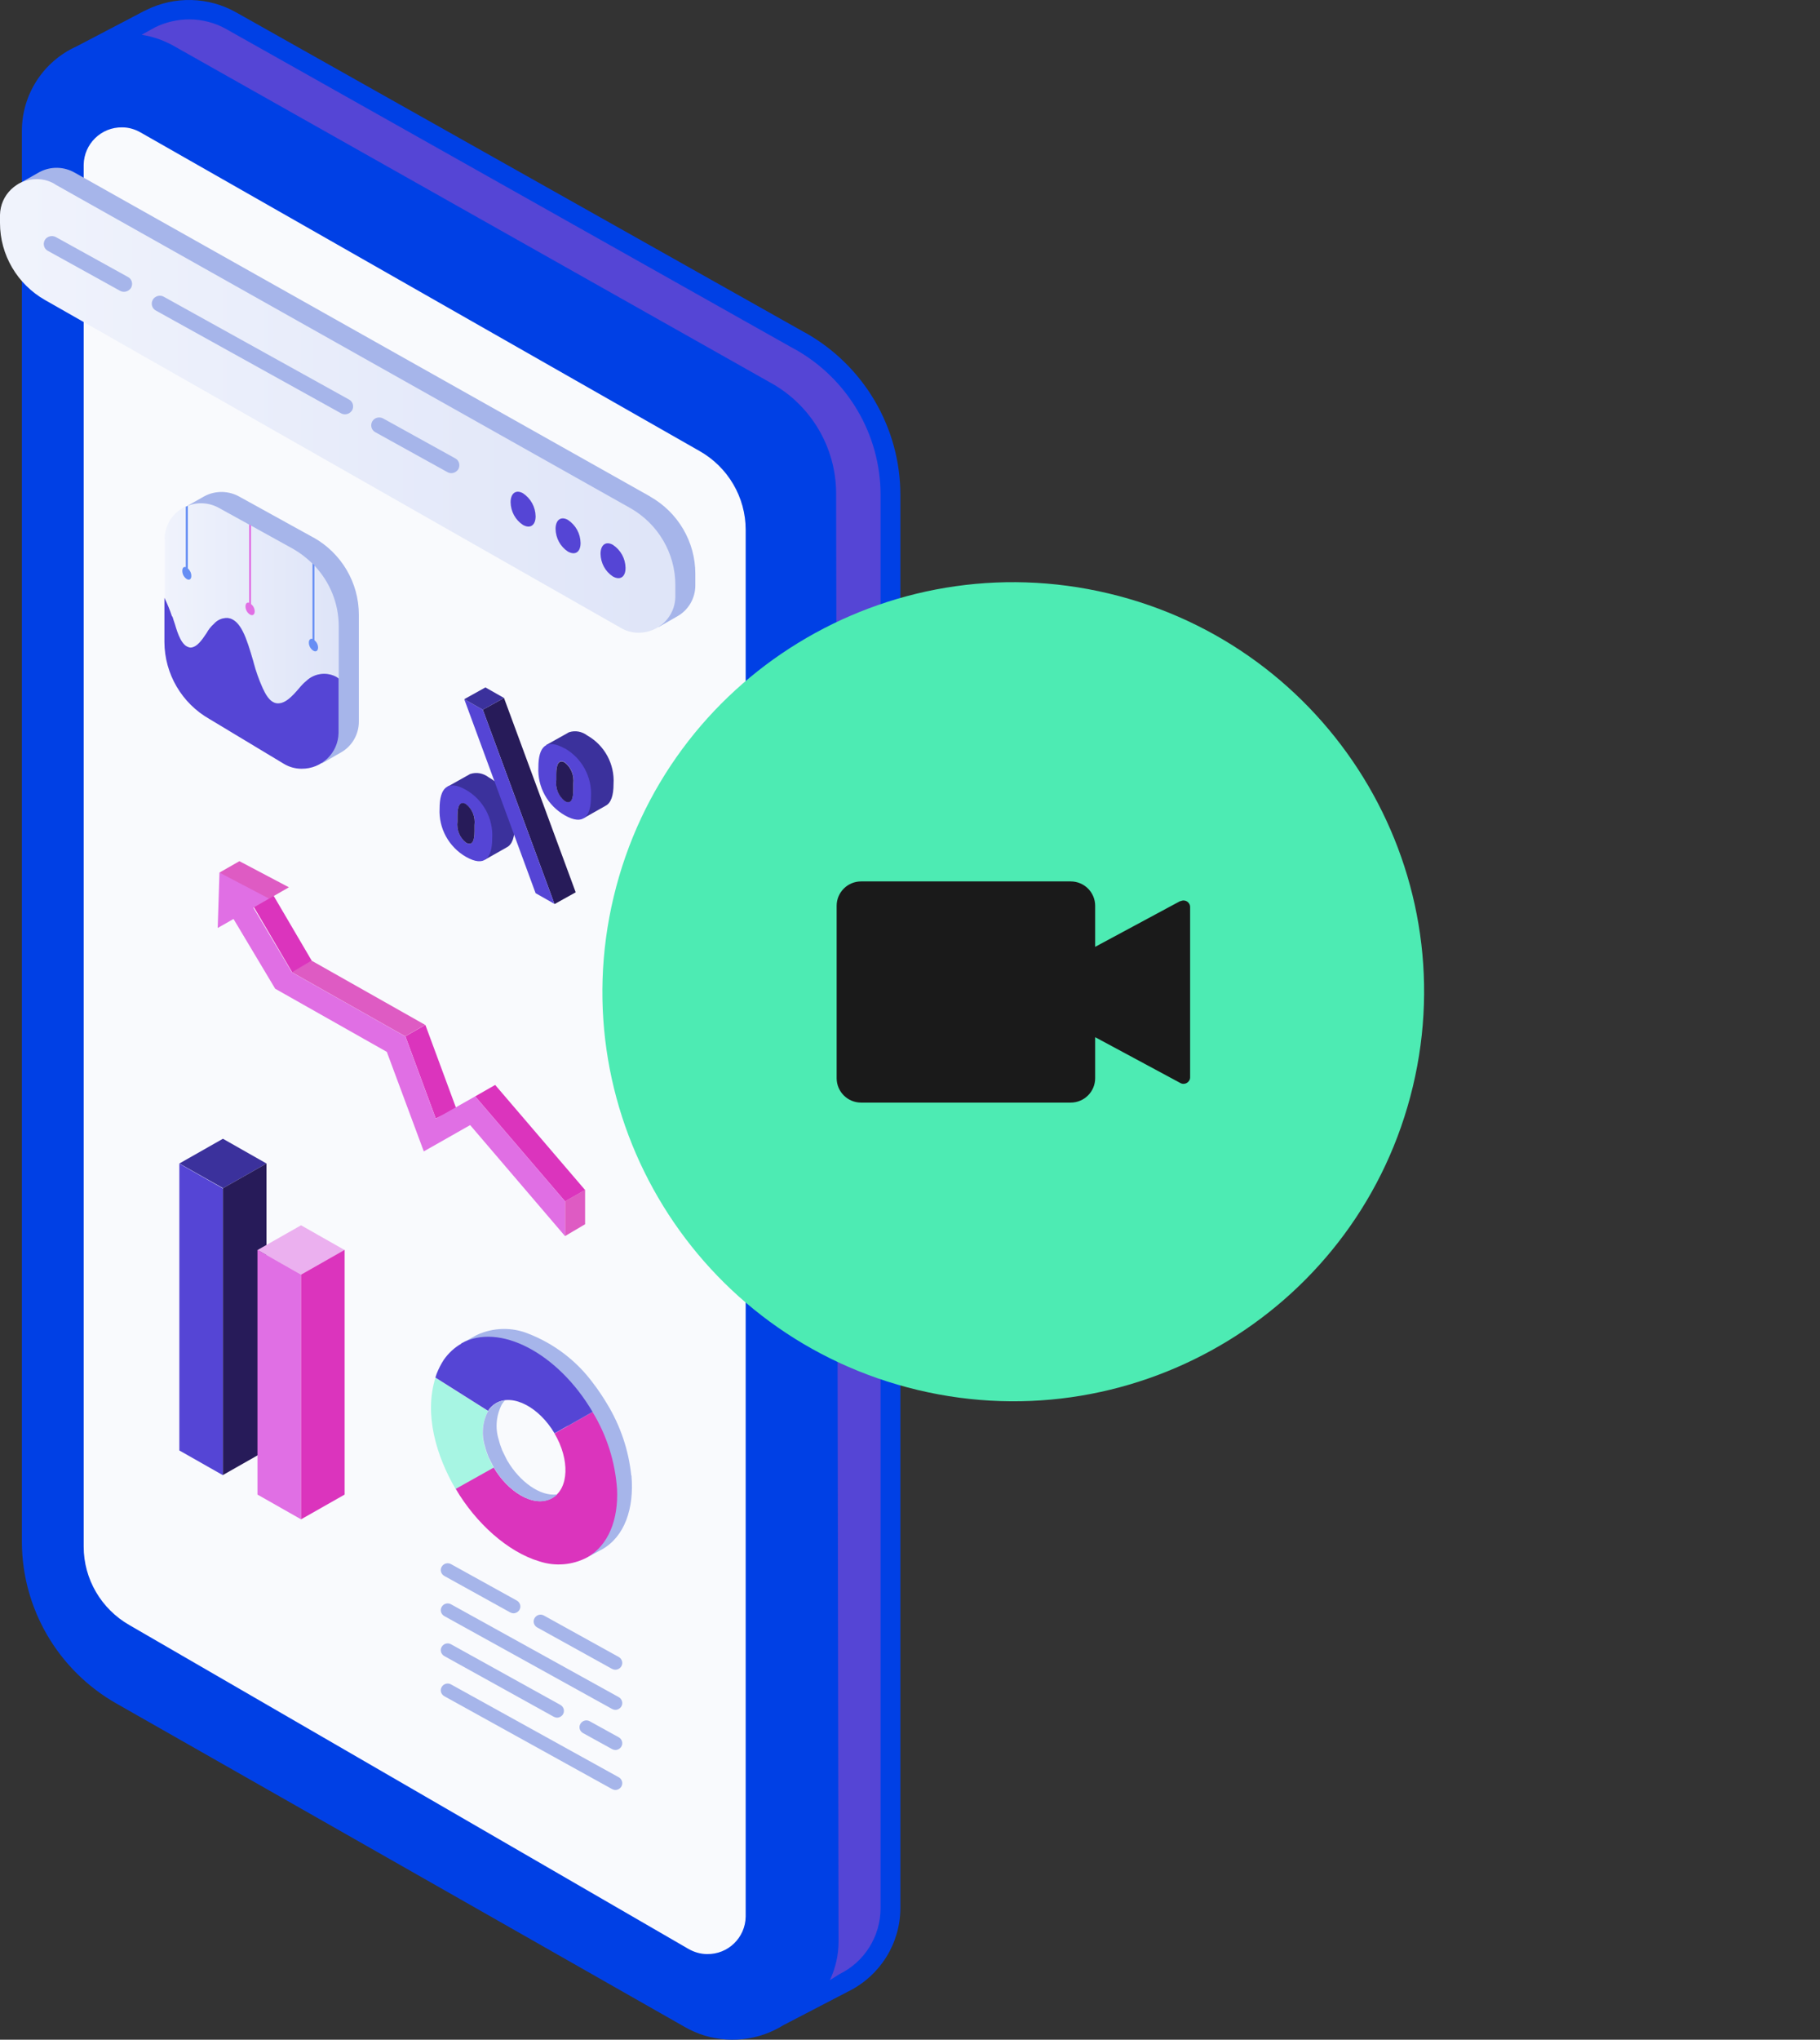 <svg width="158" height="177" viewBox="0 0 158 177" fill="none" xmlns="http://www.w3.org/2000/svg">
<rect x="0" y="0" width="158" height="177" fill="#333333" stroke="none"/>
<g clip-path="url(#clip0_5_2)">
<path d="M69.859 28.849L20.513 1.081C18.102 -0.285 15.162 -0.36 12.691 0.871L12.434 0.991C12.329 1.051 12.208 1.111 12.103 1.171L6.647 4.025C3.753 5.331 1.899 8.2 1.899 11.368V133.794C1.914 139.591 5.034 144.937 10.098 147.82L59.414 175.874C61.66 177.18 64.403 177.36 66.814 176.354C67.221 176.174 67.628 175.979 68.005 175.738L73.672 172.795C76.415 171.428 78.148 168.65 78.164 165.601V42.951C78.164 37.109 74.999 31.718 69.874 28.849H69.859Z" fill="#0040E5"/>
<path d="M69 30.306L19.669 2.538C18.689 1.982 17.574 1.682 16.429 1.682C15.404 1.682 14.379 1.922 13.459 2.373L12.299 3.019C13.278 3.169 14.213 3.499 15.072 3.98L66.935 33.234C70.416 35.172 72.572 38.821 72.587 42.801L72.798 168.515C72.798 169.656 72.527 170.798 72.044 171.834L72.873 171.308C75.059 170.242 76.43 168.034 76.445 165.617V42.951C76.445 37.71 73.597 32.874 69.015 30.306H69Z" fill="#5545D5"/>
<path d="M7.265 134.214V14.297C7.295 12.48 8.787 11.023 10.611 11.053C11.183 11.053 11.726 11.218 12.223 11.504L60.725 39.136C63.197 40.533 64.734 43.146 64.734 45.97V166.322C64.704 168.14 63.212 169.596 61.388 169.566C60.816 169.566 60.258 169.401 59.761 169.116L11.229 141.017C8.787 139.621 7.265 137.023 7.265 134.214Z" fill="#F9FAFD"/>
<path d="M19.352 103.112L23.136 100.965L19.352 98.817L15.569 100.965L19.352 103.097V103.112Z" fill="#3B319C"/>
<path d="M15.569 100.98V125.865L19.352 128.012V103.128L15.569 100.98Z" fill="#5545D5"/>
<path d="M19.352 103.112V127.997L23.135 125.849V100.965L19.352 103.112Z" fill="#271B59"/>
<path d="M26.135 110.606L29.918 108.474L26.135 106.326L22.352 108.474L26.135 110.606Z" fill="#EBB0EF"/>
<path d="M22.352 108.459V129.694L26.135 131.841V110.606L22.352 108.459Z" fill="#E06FE4"/>
<path d="M26.135 110.606V131.841L29.918 129.694V108.459L26.135 110.606Z" fill="#DB34BD"/>
<path d="M44.688 71.65C44.794 69.938 43.92 68.301 42.413 67.445C41.961 67.1 41.373 66.979 40.83 67.16C40.815 67.16 40.785 67.175 40.77 67.19L38.841 68.271L41.192 69.562C41.358 70.809 41.478 71.875 42.578 72.656L42.111 74.594L43.995 73.527C44.477 73.287 44.688 72.611 44.688 71.635V71.65Z" fill="#3B319C"/>
<path d="M49.979 77.432L43.754 60.567L41.915 61.588L48.14 78.453L49.979 77.432Z" fill="#271B59"/>
<path d="M48.14 78.453L41.915 61.588L40.303 60.672L46.497 77.507L48.14 78.438V78.453Z" fill="#5545D5"/>
<path d="M43.754 60.567L41.915 61.588L40.303 60.672L42.141 59.651L43.754 60.567Z" fill="#3B319C"/>
<path d="M53.264 68.031C53.37 66.319 52.496 64.682 50.989 63.826C50.536 63.48 49.949 63.36 49.406 63.54C49.391 63.54 49.361 63.555 49.346 63.57L47.416 64.652L49.768 65.943C49.934 67.19 50.054 68.256 51.154 69.037L50.687 70.989L52.571 69.923C53.053 69.683 53.264 69.007 53.264 68.031Z" fill="#3B319C"/>
<path d="M40.453 68.541C41.945 69.397 42.835 71.034 42.729 72.746C42.729 74.473 42.066 75.269 40.453 74.353C38.961 73.497 38.072 71.875 38.162 70.163C38.162 68.406 38.84 67.625 40.453 68.541ZM39.715 71.29C39.624 71.996 39.911 72.686 40.453 73.122C40.996 73.437 41.192 72.942 41.192 72.131V71.62C41.297 70.929 41.011 70.223 40.453 69.788C39.926 69.487 39.715 69.968 39.715 70.779V71.305V71.29Z" fill="#5545D5"/>
<path d="M40.453 69.773C41.011 70.208 41.282 70.899 41.192 71.605V72.131C41.192 72.942 41.011 73.437 40.453 73.122C39.895 72.686 39.624 71.981 39.715 71.29V70.764C39.715 69.953 39.926 69.472 40.453 69.773Z" fill="#271B59"/>
<path d="M49.029 64.937C50.521 65.793 51.411 67.43 51.305 69.142C51.305 70.869 50.642 71.665 49.029 70.749C47.537 69.893 46.648 68.286 46.738 66.574C46.738 64.817 47.401 64.036 49.029 64.952V64.937ZM48.291 67.67C48.2 68.376 48.487 69.067 49.029 69.502C49.572 69.818 49.768 69.322 49.768 68.511V67.986C49.873 67.295 49.587 66.589 49.029 66.153C48.502 65.853 48.291 66.334 48.291 67.145V67.67Z" fill="#5545D5"/>
<path d="M49.029 66.168C49.587 66.604 49.858 67.295 49.768 68.001V68.526C49.768 69.337 49.587 69.833 49.029 69.517C48.472 69.082 48.2 68.376 48.291 67.685V67.16C48.291 66.349 48.502 65.868 49.029 66.168Z" fill="#271B59"/>
<path d="M42.367 122.44C40.845 121.479 39.323 120.518 37.801 119.557C36.791 122.771 37.906 126.405 39.564 129.228L42.865 127.381C42.865 127.381 42.458 126.585 42.398 126.465C42.277 126.165 42.172 125.864 42.096 125.549C41.764 124.528 41.87 123.401 42.367 122.455V122.44Z" fill="#A7F5E3"/>
<path d="M54.802 128.042C54.576 125.849 53.867 123.747 52.722 121.855C52.345 121.224 51.938 120.608 51.486 120.022C50.069 118.1 48.125 116.613 45.894 115.742C44.447 115.142 42.804 115.187 41.388 115.847L40.016 116.598C43.302 114.751 46.301 118.611 49.316 123.732C50.551 125.759 51.275 128.042 51.441 130.4C51.516 131.992 51.365 133.584 50.974 135.13C50.974 135.13 52.134 134.53 52.255 134.455C54.214 133.358 55.073 130.91 54.817 128.027L54.802 128.042Z" fill="#A6B5EA"/>
<path d="M53.566 129.198C53.4 126.841 52.677 124.558 51.441 122.53L49.527 123.612L48.14 124.393C49.481 126.66 49.391 129.183 47.929 129.994C46.286 130.91 44.04 129.364 42.865 127.351L39.564 129.198C41.297 132.157 44.086 134.68 46.829 135.491C48.2 135.941 49.692 135.821 50.974 135.145C52.812 134.109 53.702 131.871 53.566 129.183V129.198Z" fill="#DB34BD"/>
<path d="M40.046 116.598C39.443 116.944 38.931 117.424 38.539 117.98L38.509 118.025C38.268 118.4 38.072 118.791 37.906 119.211C37.876 119.271 37.816 119.497 37.8 119.542L42.367 122.425C42.548 122.14 42.789 121.915 43.076 121.749C44.538 120.923 46.798 122.11 48.14 124.378L49.527 123.597L51.441 122.515C48.426 117.394 43.317 114.736 40.031 116.583L40.046 116.598Z" fill="#5545D5"/>
<path d="M44.056 126.78C44.056 126.78 43.648 125.984 43.603 125.864C43.483 125.564 43.377 125.264 43.302 124.948C42.97 123.927 43.076 122.816 43.573 121.855C43.648 121.734 43.739 121.629 43.829 121.524C43.227 121.584 42.699 121.915 42.383 122.44C41.87 123.386 41.78 124.498 42.111 125.534C42.187 125.849 42.292 126.15 42.413 126.45C42.473 126.57 42.88 127.366 42.88 127.366C44.056 129.363 46.301 130.925 47.944 130.009C48.11 129.919 48.245 129.799 48.381 129.679C46.859 129.889 45.08 128.507 44.071 126.795L44.056 126.78Z" fill="#A6B5EA"/>
<path d="M53.415 144.892C53.626 144.892 53.837 144.772 53.943 144.592C54.108 144.306 54.003 143.961 53.732 143.796L47.221 140.191C46.934 140.026 46.572 140.131 46.407 140.417C46.241 140.702 46.346 141.047 46.618 141.213L53.129 144.817C53.219 144.862 53.325 144.892 53.43 144.892H53.415Z" fill="#A6B5EA"/>
<path d="M44.568 139.996C44.779 139.996 44.99 139.876 45.096 139.696C45.261 139.41 45.156 139.065 44.884 138.9L39.157 135.731C38.871 135.566 38.509 135.671 38.343 135.956C38.177 136.242 38.283 136.587 38.569 136.752L44.297 139.921C44.387 139.966 44.493 139.996 44.598 139.996H44.568Z" fill="#A6B5EA"/>
<path d="M53.415 148.376C53.626 148.376 53.837 148.256 53.943 148.076C54.108 147.79 54.003 147.445 53.732 147.28L39.157 139.215C38.871 139.05 38.509 139.155 38.343 139.44C38.177 139.726 38.283 140.071 38.569 140.236L53.144 148.301C53.234 148.346 53.34 148.376 53.445 148.376H53.415Z" fill="#A6B5EA"/>
<path d="M48.351 149.052C48.562 149.052 48.773 148.932 48.879 148.752C49.044 148.466 48.939 148.121 48.667 147.956L39.157 142.684C38.871 142.519 38.509 142.624 38.343 142.91C38.177 143.195 38.283 143.54 38.569 143.706L48.08 148.977C48.17 149.022 48.276 149.052 48.381 149.052H48.351Z" fill="#A6B5EA"/>
<path d="M53.415 151.86C53.626 151.86 53.837 151.74 53.943 151.56C54.108 151.275 54.003 150.929 53.732 150.764L51.2 149.367C50.913 149.202 50.551 149.307 50.386 149.593C50.22 149.878 50.325 150.223 50.612 150.389L53.144 151.785C53.234 151.83 53.34 151.86 53.445 151.86H53.415Z" fill="#A6B5EA"/>
<path d="M53.415 155.329C53.626 155.329 53.837 155.209 53.943 155.029C54.108 154.744 54.003 154.398 53.732 154.233L39.157 146.168C38.871 146.003 38.509 146.108 38.343 146.394C38.177 146.679 38.283 147.024 38.569 147.19L53.144 155.254C53.234 155.299 53.34 155.329 53.445 155.329H53.415Z" fill="#A6B5EA"/>
<path d="M56.445 43.086L6.496 14.988C5.562 14.447 4.401 14.417 3.436 14.928L1.492 16.024L1.809 17.241C1.779 17.376 1.763 17.526 1.748 17.661V18.367C1.748 21.13 3.256 23.683 5.667 25.05L55.631 53.478C55.917 53.644 56.219 53.749 56.535 53.824L57.183 54.41L58.781 53.493C59.761 52.953 60.364 51.917 60.364 50.805V49.784C60.364 47.006 58.856 44.453 56.43 43.086H56.445Z" fill="#A6B5EA"/>
<path d="M4.748 15.979L54.696 44.077C57.123 45.444 58.63 47.997 58.63 50.775V51.797C58.6 53.538 57.168 54.92 55.42 54.905C54.877 54.905 54.335 54.755 53.867 54.47L3.919 26.041C1.507 24.674 0 22.121 0 19.358V18.652C0.03 16.91 1.462 15.528 3.21 15.543C3.753 15.543 4.28 15.694 4.748 15.964V15.979Z" fill="url(#paint0_linear_5_2)"/>
<path d="M29.948 35.953C30.204 35.953 30.43 35.818 30.566 35.607C30.747 35.277 30.642 34.856 30.31 34.676L14.228 25.756C13.896 25.56 13.459 25.68 13.264 26.011C13.083 26.341 13.188 26.762 13.52 26.942L29.602 35.862C29.707 35.923 29.828 35.953 29.948 35.953Z" fill="#A6B5EA"/>
<path d="M39.172 41.059C39.428 41.059 39.655 40.923 39.79 40.713C39.971 40.383 39.866 39.962 39.534 39.782L33.264 36.313C32.932 36.133 32.51 36.238 32.315 36.568C32.134 36.899 32.239 37.319 32.571 37.499L38.841 40.969C38.946 41.029 39.067 41.059 39.187 41.059H39.172Z" fill="#A6B5EA"/>
<path d="M10.761 25.32C11.018 25.32 11.244 25.185 11.38 24.975C11.56 24.644 11.455 24.224 11.123 24.044L4.853 20.574C4.522 20.394 4.085 20.499 3.889 20.83C3.708 21.16 3.813 21.581 4.145 21.761L10.415 25.23C10.52 25.29 10.641 25.32 10.761 25.32Z" fill="#A6B5EA"/>
<path d="M46.497 44.813C46.497 45.579 46.03 45.909 45.397 45.549C44.734 45.114 44.342 44.378 44.327 43.582C44.327 42.816 44.779 42.455 45.397 42.801C46.075 43.251 46.482 43.987 46.497 44.798V44.813Z" fill="#5545D5"/>
<path d="M50.401 47.126C50.401 47.892 49.949 48.222 49.301 47.862C48.637 47.426 48.245 46.69 48.23 45.894C48.23 45.129 48.683 44.768 49.301 45.114C49.979 45.564 50.386 46.3 50.401 47.111V47.126Z" fill="#5545D5"/>
<path d="M54.305 49.288C54.305 50.054 53.852 50.385 53.204 50.024C52.541 49.589 52.149 48.853 52.134 48.057C52.134 47.291 52.586 46.931 53.204 47.276C53.883 47.727 54.29 48.462 54.305 49.273V49.288Z" fill="#5545D5"/>
<path d="M27.235 46.66L20.814 43.116C19.88 42.575 18.719 42.545 17.755 43.056L15.81 44.152L16.127 45.369C16.097 45.504 16.082 45.654 16.067 45.789V54.74C16.067 57.503 17.574 60.056 19.985 61.423L26.421 65.297C26.708 65.463 27.009 65.568 27.326 65.643L27.974 66.229L29.571 65.312C30.551 64.772 31.154 63.736 31.154 62.624V53.343C31.154 50.565 29.647 48.012 27.22 46.645L27.235 46.66Z" fill="#A6B5EA"/>
<path d="M14.319 46.781V51.871C14.575 52.397 14.801 52.938 14.982 53.493C15.012 53.614 15.057 53.719 15.088 53.824C15.118 53.914 15.163 54.049 15.208 54.184C15.434 54.95 15.781 56.121 16.535 56.197C17.107 56.197 17.559 55.536 17.951 54.935C18.117 54.635 18.328 54.364 18.584 54.139C18.886 53.809 19.308 53.614 19.76 53.629C20.921 53.734 21.433 55.461 21.976 57.308L22.006 57.398C22.006 57.398 22.006 57.443 22.021 57.473C22.232 58.239 22.488 58.99 22.82 59.726C23.031 60.146 23.377 60.927 24.025 61.032C24.764 61.123 25.397 60.402 25.97 59.741C26.166 59.501 26.377 59.275 26.618 59.08C27.341 58.419 28.411 58.284 29.255 58.765C29.316 58.81 29.361 58.84 29.406 58.885V54.334C29.406 52.367 28.637 50.475 27.266 49.048C27.206 48.988 27.16 48.943 27.1 48.883C26.603 48.402 26.06 47.982 25.457 47.636L21.765 45.594L21.599 45.504L19.037 44.092C18.192 43.612 17.183 43.537 16.278 43.897C16.218 43.912 16.158 43.942 16.098 43.972C14.997 44.468 14.289 45.564 14.289 46.781H14.319Z" fill="url(#paint1_linear_5_2)"/>
<path d="M14.966 53.493C15.012 53.614 15.042 53.719 15.072 53.824C15.102 53.929 15.147 54.049 15.193 54.184C15.419 54.95 15.78 56.121 16.519 56.197C17.092 56.197 17.544 55.521 17.936 54.935C18.102 54.635 18.312 54.364 18.569 54.139C18.87 53.794 19.292 53.614 19.744 53.629C20.905 53.734 21.417 55.461 21.96 57.308L21.99 57.398C21.99 57.398 21.99 57.443 22.005 57.473C22.201 58.239 22.472 58.99 22.804 59.726C23 60.146 23.362 60.927 24.01 61.032C24.748 61.122 25.396 60.387 25.954 59.741C26.15 59.501 26.361 59.275 26.602 59.08C27.311 58.404 28.396 58.284 29.24 58.765C29.3 58.81 29.345 58.84 29.39 58.885V63.6C29.36 65.342 27.928 66.724 26.18 66.709C25.637 66.709 25.095 66.559 24.628 66.273L18.192 62.399C15.78 61.032 14.288 58.479 14.273 55.716V51.871C14.529 52.397 14.755 52.938 14.936 53.493H14.966Z" fill="#5545D5"/>
<path d="M15.826 49.544C15.826 49.829 15.976 50.099 16.218 50.25C16.444 50.385 16.609 50.25 16.609 49.979C16.609 49.724 16.489 49.484 16.308 49.319V43.897C16.308 43.897 16.187 43.942 16.127 43.972V49.213C15.946 49.153 15.826 49.288 15.826 49.529V49.544Z" fill="#668EF4"/>
<path d="M26.813 55.761C26.813 56.047 26.964 56.317 27.205 56.467C27.431 56.602 27.612 56.467 27.612 56.197C27.612 55.941 27.491 55.716 27.296 55.551V49.048C27.296 49.048 27.19 48.943 27.13 48.883V55.446C26.949 55.386 26.813 55.521 26.813 55.761Z" fill="#668EF4"/>
<path d="M21.312 52.623C21.312 52.908 21.463 53.178 21.704 53.328C21.93 53.464 22.111 53.328 22.111 53.058C22.111 52.803 21.99 52.577 21.794 52.412V45.594L21.628 45.504V52.307C21.448 52.247 21.312 52.367 21.312 52.623Z" fill="#E06FE4"/>
<path d="M42.986 94.147L50.793 103.263L49.059 104.254L41.252 95.138L42.986 94.147Z" fill="#DB34BD"/>
<path d="M39.609 96.189L37.831 97.06L35.193 89.927L36.927 88.936L39.609 96.189Z" fill="#DB34BD"/>
<path d="M36.911 88.936L35.178 89.927L25.321 84.355L27.054 83.364L36.911 88.936Z" fill="#DE5BC3"/>
<path d="M23.717 77.669L22.012 78.662L25.361 84.366L27.066 83.372L23.717 77.669Z" fill="#DB34BD"/>
<path d="M19.051 75.72L20.784 74.729L25.08 76.996L23.723 77.777L21.99 78.768L19.066 75.735L19.051 75.72Z" fill="#DE5BC3"/>
<path d="M19.051 75.72L23.347 77.972L21.99 78.753L25.336 84.37L35.193 89.942L37.831 97.075L41.252 95.138L49.059 104.254V107.272L40.815 97.631L36.791 99.914L33.581 91.278L23.889 85.797L20.272 79.745L18.9 80.526L19.051 75.75V75.72Z" fill="#E06FE4"/>
<path d="M49.06 107.257L50.793 106.236V103.247L49.06 104.239V107.257Z" fill="#DE5BC3"/>
<path d="M122.65 94.306C127.221 75.218 115.397 56.052 96.24 51.497C77.083 46.943 57.848 58.725 53.277 77.813C48.706 96.901 60.53 116.067 79.687 120.621C98.844 125.176 118.079 113.394 122.65 94.306Z" fill="#4DEBB3"/>
<path d="M102.475 78.183L95.074 82.163V78.603C95.074 77.432 94.125 76.486 92.949 76.486H74.757C73.582 76.486 72.632 77.432 72.632 78.603V93.561C72.632 94.733 73.582 95.679 74.757 95.679H92.949C94.125 95.679 95.074 94.733 95.074 93.561V90.002L102.475 93.982C102.851 94.192 103.319 93.906 103.319 93.486V78.709C103.319 78.273 102.851 78.003 102.475 78.213V78.183Z" fill="#1A1A1A"/>
</g>
<defs>
<linearGradient id="paint0_linear_5_2" x1="60.505" y1="36.047" x2="1.666" y2="36.047" gradientUnits="userSpaceOnUse">
<stop stop-color="#DEE4F8"/>
<stop offset="1" stop-color="#F0F3FC"/>
</linearGradient>
<linearGradient id="paint1_linear_5_2" x1="29.322" y1="52.019" x2="14.162" y2="52.019" gradientUnits="userSpaceOnUse">
<stop stop-color="#DEE4F8"/>
<stop offset="1" stop-color="#F0F3FC"/>
</linearGradient>
<clipPath id="clip0_5_2">
<rect width="158" height="177" fill="white"/>
</clipPath>
</defs>
</svg>

